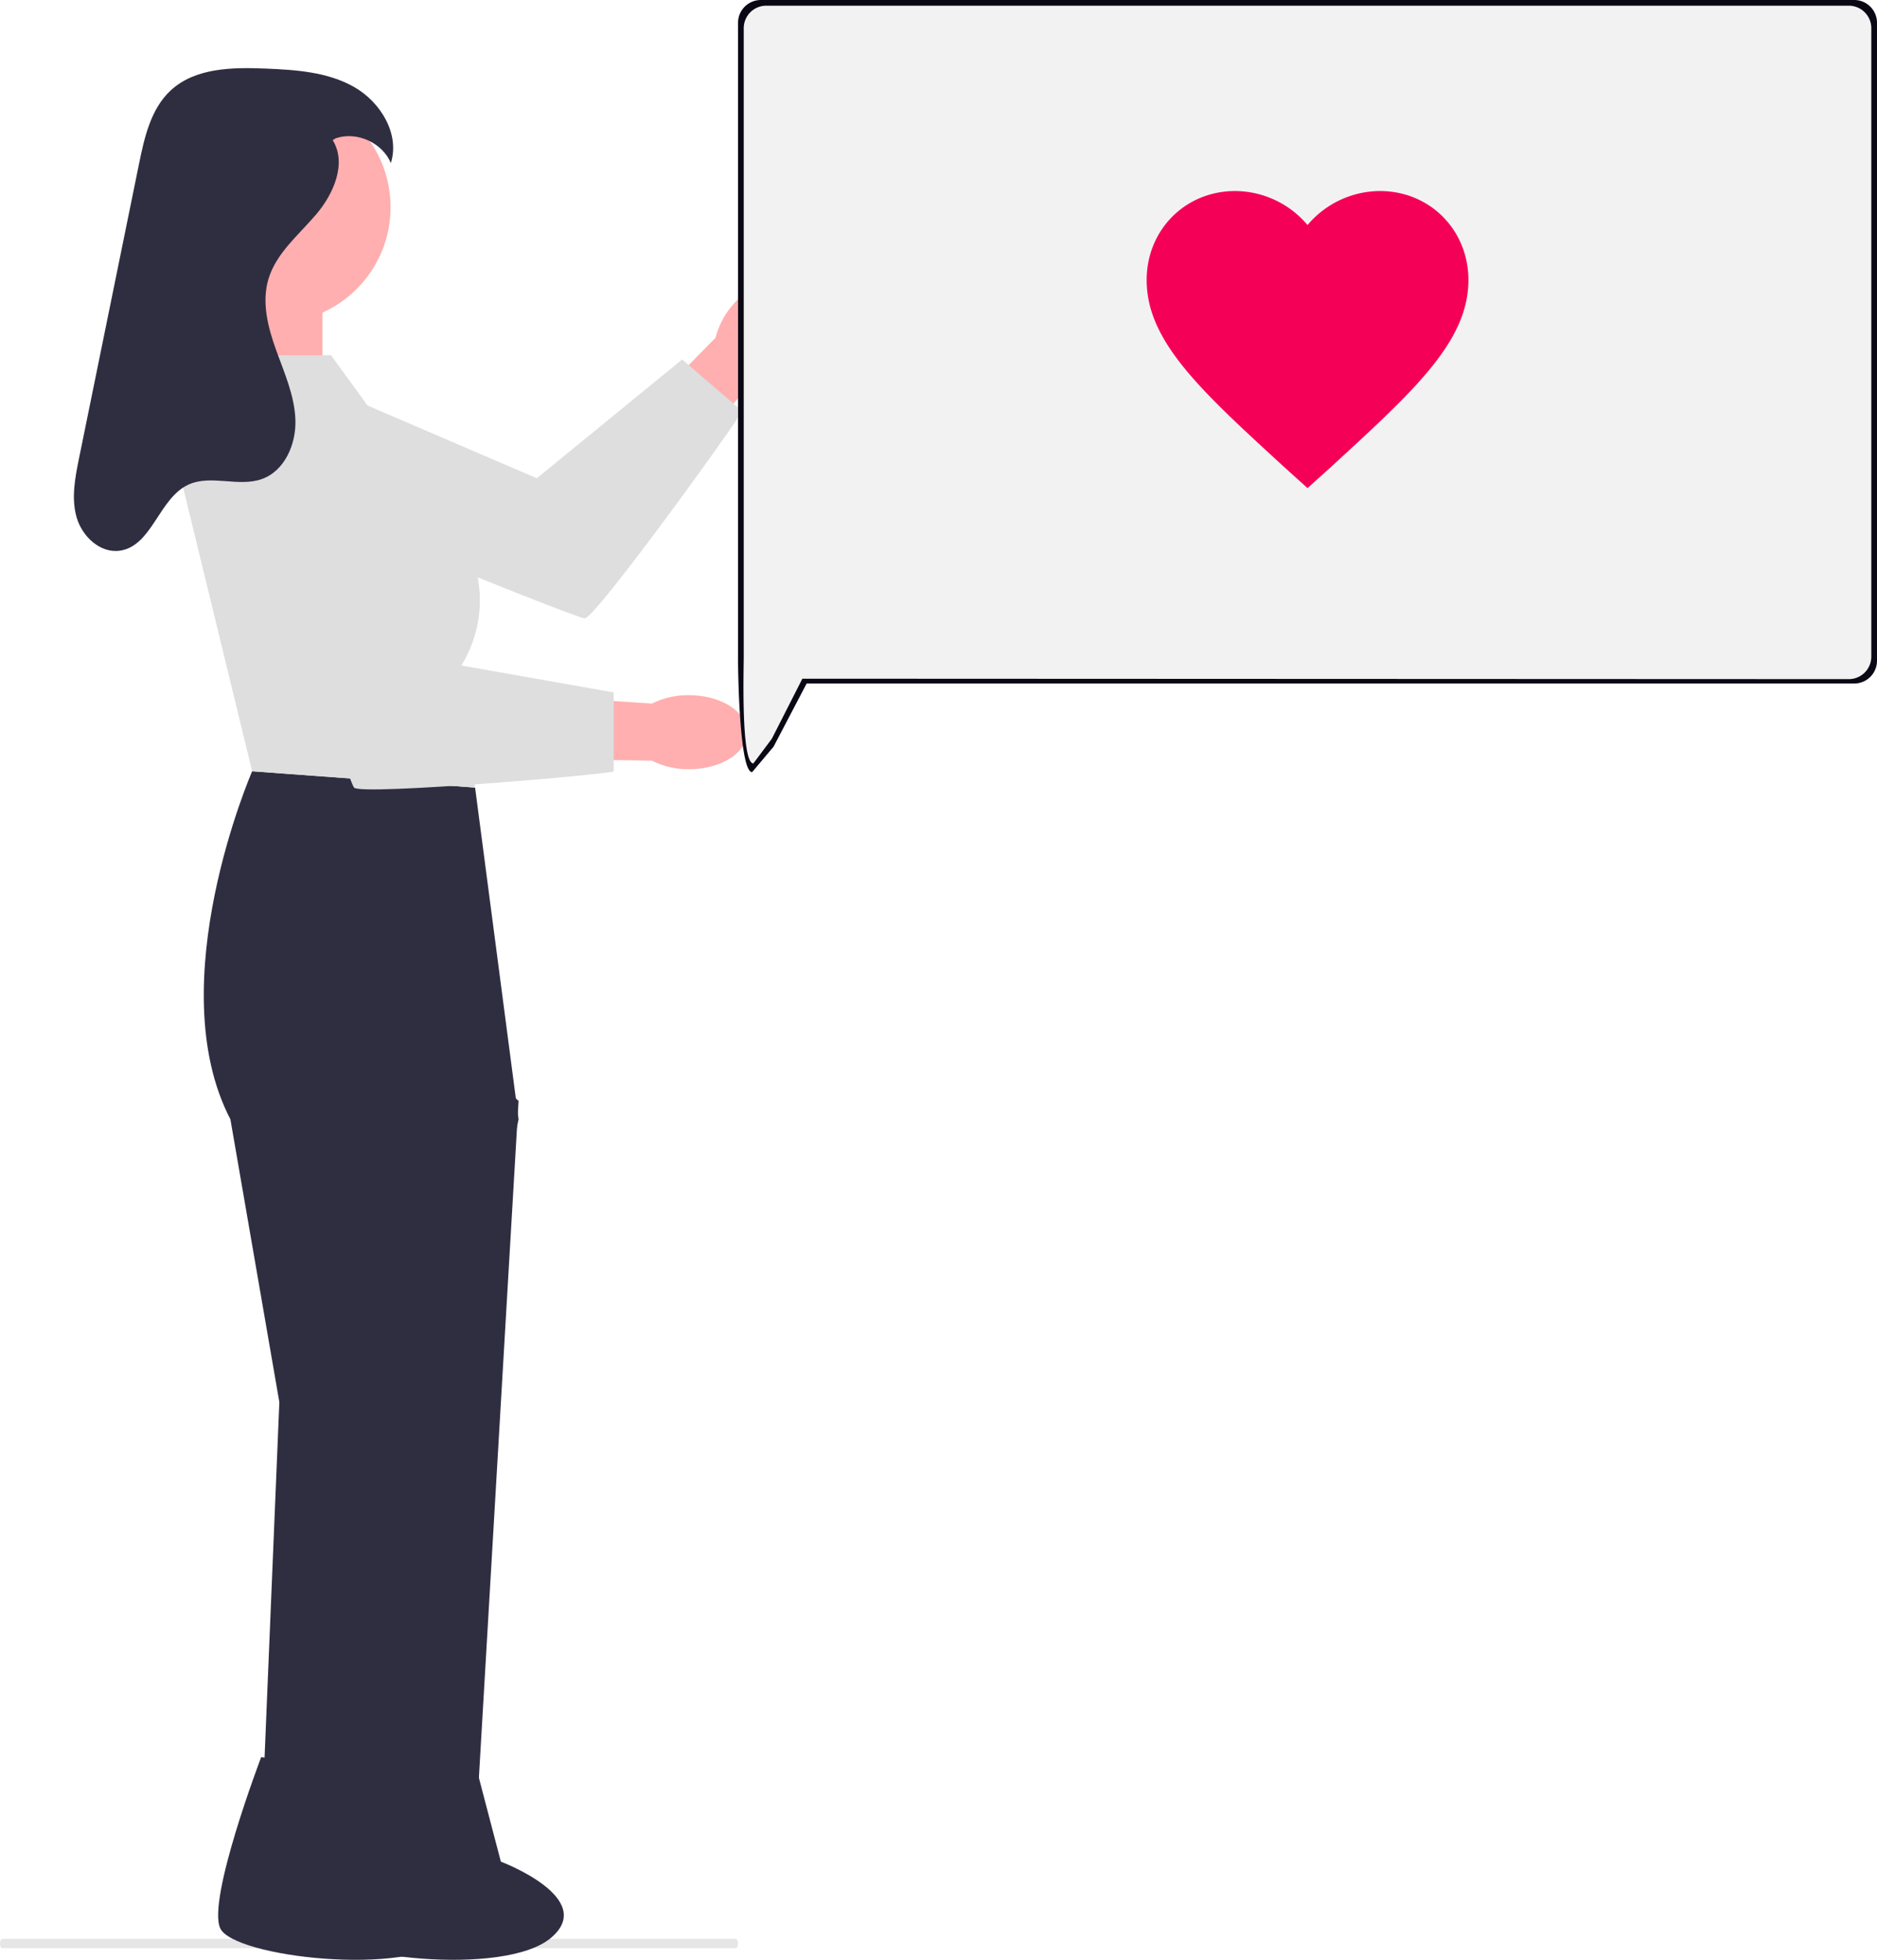 <svg xmlns="http://www.w3.org/2000/svg" width="688.317" height="718.54" viewBox="0 0 688.317 718.54" xmlns:xlink="http://www.w3.org/1999/xlink" role="img" artist="Katerina Limpitsouni" source="https://undraw.co/"><g transform="translate(-632.162 -252)"><path d="M611.272,724.45H342.331c-.473,0-.857-.772-.857-1.725s.384-1.725.857-1.725H611.272c.473,0,.857.772.857,1.725S611.746,724.45,611.272,724.45Z" transform="translate(290.688 241.839)" fill="#e6e6e6"/><g transform="translate(659.266 276.99)"><g transform="translate(49.292 77.023)"><path d="M378.7,156.324a29.47,29.47,0,0,1-11.226,8.227l-12.446,14.015-35.251,42.566-23.816,14.406L284.9,216.5l52.2-50.85,14.547-14.8a29.45,29.45,0,0,1,6.539-12.291c7.706-8.9,18.547-12.142,24.211-7.237s4.008,16.1-3.7,25Z" transform="translate(-165.633 -129.034)" fill="#ffafaf"/><path d="M215.757,186.1l22.924-38.151,97.531,41.906,53.31-43.556,21.905,18.869c.755.651-53.758,76.155-57.629,76.066S215.756,186.1,215.756,186.1Z" transform="translate(-215.756 -116.517)" fill="#dedede"/></g><rect width="33.897" height="65.8" transform="translate(57.256 80.414)" fill="#ffafaf"/><path d="M314.28,239.812l-81.751-5.982s-33.9,77.763-7.976,127.612L242.5,465.127l-7.1,170.657h37.132l57.7-274.342L314.28,239.812Z" transform="translate(-167.165 23.955)" fill="#2f2e41"/><path d="M271.6,287.792l31.9,27.768L287.553,587.519H251.662Z" transform="translate(-140.438 63.07)" fill="#2f2e41"/><circle cx="42.378" cy="42.378" r="42.378" transform="translate(31.369 8.595)" fill="#ffafaf"/><path d="M233.624,443.381,277.4,450.3l8.228,31.4s35.545,13.376,18.418,27.911-80.4,7.02-85.4-3.406,14.978-62.824,14.978-62.824Z" transform="translate(-164.953 175.855)" fill="#2f2e41"/><path d="M254.432,443.381l43.777,6.916,8.228,31.4s35.545,13.376,18.418,27.911-80.4,7.02-85.4-3.406,14.979-62.824,14.979-62.824Z" transform="translate(-149.87 175.855)" fill="#2f2e41"/><path d="M365.829,246.749a29.469,29.469,0,0,1-13.56-3.136l-18.741-.283L278.271,244.4l-26.459-8.642,7.207-20.8,72.6,6.365,20.707,1.362a29.45,29.45,0,0,1,13.58-3.068c11.775.028,21.3,6.128,21.285,13.62s-9.58,13.543-21.359,13.513Z" transform="translate(-140.329 10.273)" fill="#ffafaf"/><path d="M265.3,145.4H223.346l-13.878,41.873,26.918,110.663,81.751,5.982-4.985-44.863h0a45.435,45.435,0,0,0-1.95-50.536Z" transform="translate(-171.023 -40.149)" fill="#dedede"/><path d="M218.716,158.967l43.866-7.531,31.9,101.245,67.794,11.964v28.912c0,1-92.785,8.973-95.244,5.982s-48.319-140.572-48.319-140.572Z" transform="translate(-164.319 -35.772)" fill="#dedede"/><path d="M282.087,110.783c5.206,8.446.406,19.57-6.007,27.14s-14.683,14.215-17.546,23.714c-2.567,8.517-.232,17.7,2.787,26.069s6.773,16.71,7.084,25.6-3.9,18.707-12.27,21.708c-8.593,3.08-18.752-1.76-27.028,2.09-10.78,5.014-13.223,22.375-24.976,24.175-7.233,1.108-13.936-5.163-15.957-12.2s-.57-14.538.892-21.708l12.011-58.932,9.994-49.035c1.989-9.759,4.349-20.2,11.683-26.936,8.962-8.233,22.471-8.429,34.631-7.936,11.172.453,22.8,1.218,32.521,6.734s16.87,17.241,13.5,27.9c-3.143-7.5-12.535-11.715-20.229-9.068" transform="translate(-187.18 -84.38)" fill="#2f2e41"/></g><g transform="translate(902.817 252)"><path d="M8.353,0H409.309a8.353,8.353,0,0,1,8.353,8.353V242.244a8.353,8.353,0,0,1-8.353,8.353H25.148L13.01,273.775l-7.846,9.312C.551,283.087,0,246.858,0,242.244V8.353A8.353,8.353,0,0,1,8.353,0Z" fill="#090814"/><path d="M8.274,0H405.22a8.25,8.25,0,0,1,8.27,8.23V238.674a8.25,8.25,0,0,1-8.27,8.23L21.5,246.744,10.289,268.781,3.535,277.8C-1.033,277.8,0,243.219,0,238.674V8.23A8.25,8.25,0,0,1,8.274,0Z" transform="translate(2.084 2.088)" fill="#f2f2f2"/></g><path d="M723.52,314.26l-8.555-7.718c-30.382-27.894-50.439-46-50.439-68.551,0-18.4,14.158-32.644,32.447-32.644a34.9,34.9,0,0,1,26.548,12.465,34.9,34.9,0,0,1,26.548-12.465c18.289,0,32.447,14.244,32.447,32.644,0,22.553-20.058,40.658-50.439,68.551Z" transform="translate(388.128 116.697)" fill="#F50057"/></g></svg>